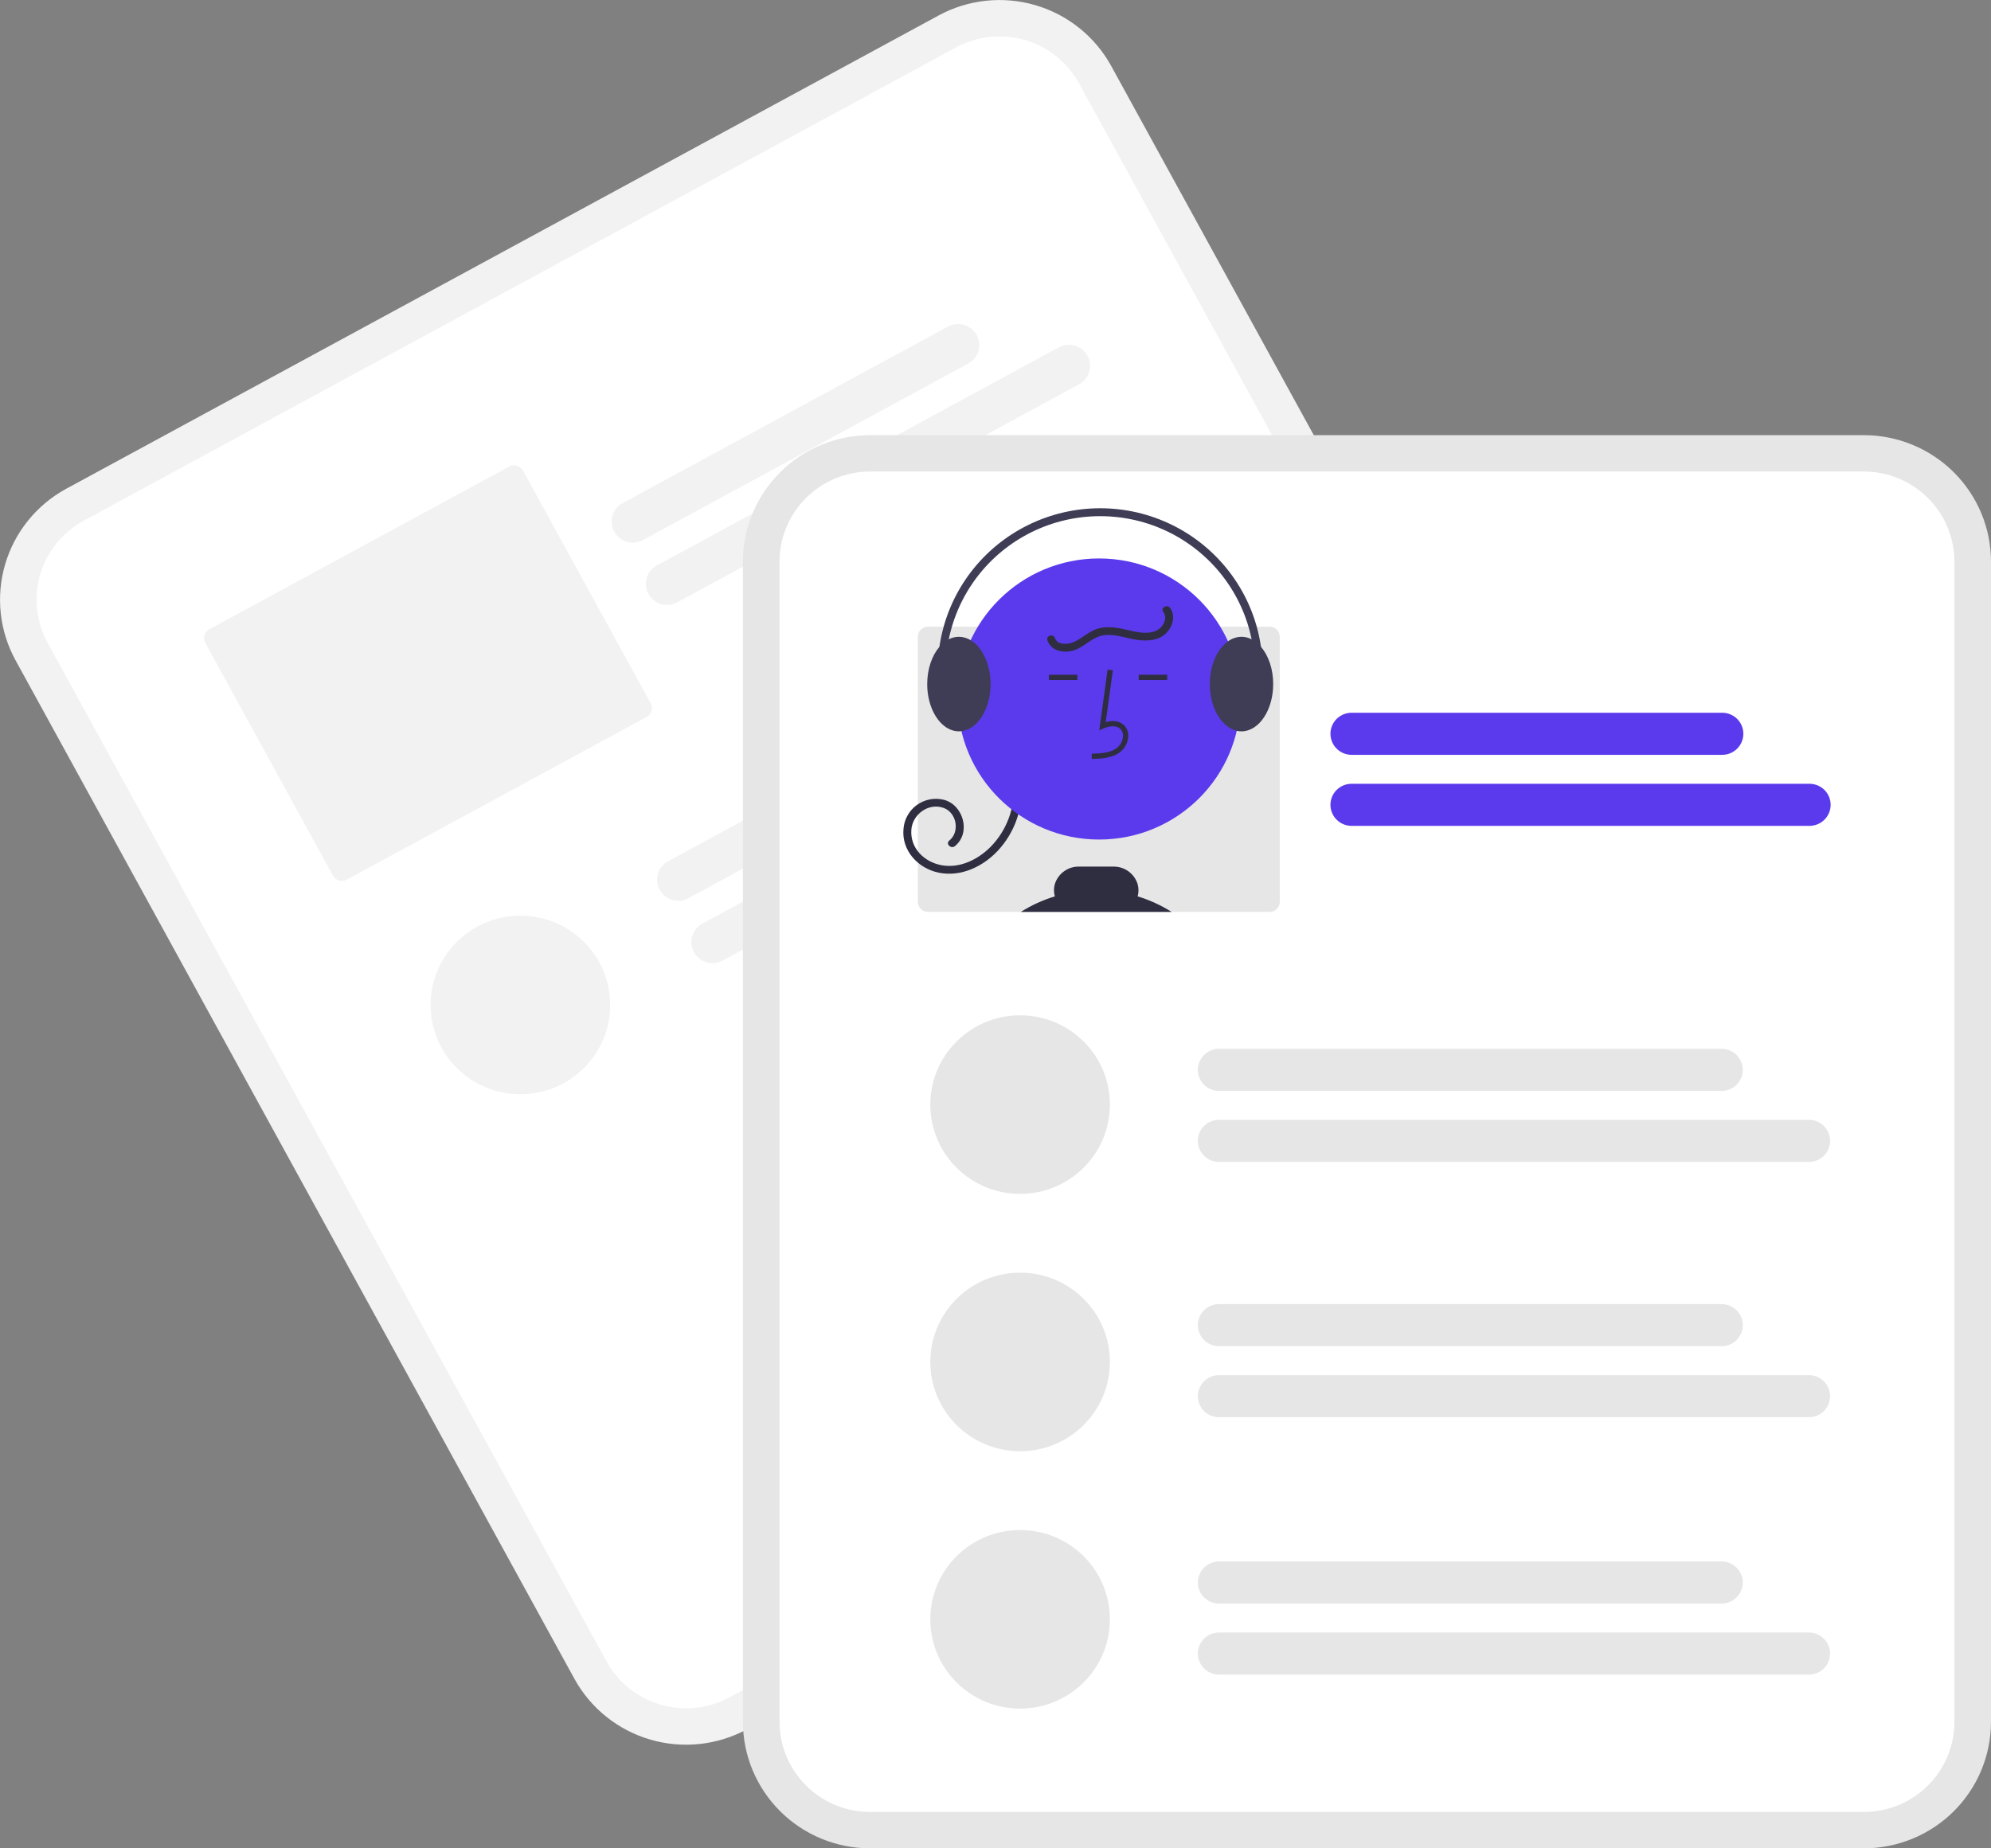 <svg width="70" height="65" viewBox="0 0 70 65" fill="none" xmlns="http://www.w3.org/2000/svg">
<rect x="0" y="0" width="70" height="65" fill="#808080" stroke="none"/>
<g clip-path="url(#clip0_125_6)">
<path d="M33.002 0.543L30.86 1.705L4.47 16.026L2.328 17.188C1.289 17.754 0.517 18.706 0.183 19.837C-0.151 20.968 -0.021 22.184 0.546 23.219L20.197 59.041C20.766 60.075 21.724 60.842 22.86 61.175C23.997 61.507 25.22 61.377 26.26 60.814L26.266 60.811L56.928 44.171L56.934 44.168C57.973 43.603 58.745 42.65 59.079 41.52C59.413 40.389 59.283 39.173 58.716 38.138L39.065 2.315C38.496 1.282 37.538 0.514 36.402 0.182C35.265 -0.15 34.042 -0.021 33.002 0.543Z" fill="#F2F2F2"/>
<path d="M33.617 1.665L31.081 3.042L5.481 16.934L2.944 18.311C2.204 18.714 1.654 19.392 1.416 20.197C1.178 21.002 1.271 21.869 1.674 22.605L21.326 58.428C21.731 59.164 22.413 59.711 23.223 59.947C24.032 60.184 24.903 60.092 25.644 59.691L25.649 59.688L56.312 43.048L56.318 43.045C57.058 42.642 57.607 41.964 57.845 41.159C58.083 40.354 57.99 39.488 57.587 38.751L37.935 2.928C37.53 2.192 36.848 1.645 36.039 1.409C35.229 1.172 34.359 1.264 33.617 1.665Z" fill="white"/>
<path d="M34.041 12.785L22.605 18.991C22.431 19.085 22.228 19.107 22.038 19.051C21.849 18.996 21.689 18.868 21.595 18.696C21.5 18.523 21.479 18.321 21.534 18.132C21.59 17.944 21.718 17.785 21.892 17.692L33.328 11.485C33.501 11.391 33.705 11.37 33.894 11.425C34.083 11.48 34.243 11.608 34.337 11.781C34.432 11.953 34.454 12.156 34.398 12.344C34.342 12.532 34.214 12.691 34.041 12.785Z" fill="#F2F2F2"/>
<path d="M37.938 13.515L23.807 21.184C23.634 21.278 23.43 21.299 23.241 21.244C23.052 21.189 22.892 21.061 22.798 20.888C22.703 20.716 22.681 20.514 22.737 20.325C22.793 20.137 22.921 19.978 23.095 19.884L37.225 12.216C37.311 12.169 37.405 12.14 37.502 12.13C37.599 12.119 37.698 12.128 37.791 12.155C37.885 12.183 37.973 12.229 38.049 12.29C38.125 12.351 38.188 12.426 38.235 12.511C38.282 12.596 38.311 12.69 38.322 12.787C38.332 12.883 38.323 12.981 38.295 13.074C38.268 13.168 38.222 13.255 38.161 13.33C38.099 13.406 38.024 13.469 37.938 13.515Z" fill="#F2F2F2"/>
<path d="M17.903 16.407L7.36 22.129C7.277 22.174 7.215 22.25 7.188 22.34C7.162 22.431 7.172 22.528 7.218 22.61L11.707 30.794C11.752 30.877 11.829 30.938 11.92 30.965C12.01 30.991 12.108 30.981 12.191 30.936L22.734 25.214C22.817 25.169 22.879 25.093 22.905 25.003C22.932 24.913 22.922 24.816 22.877 24.733L18.387 16.549C18.341 16.466 18.265 16.405 18.174 16.379C18.084 16.352 17.986 16.363 17.903 16.407Z" fill="#F2F2F2"/>
<path d="M39.715 23.169L24.203 31.587C24.117 31.633 24.023 31.663 23.926 31.673C23.829 31.683 23.731 31.674 23.637 31.647C23.543 31.62 23.456 31.574 23.38 31.513C23.304 31.452 23.24 31.377 23.194 31.291C23.147 31.206 23.117 31.113 23.107 31.016C23.096 30.919 23.105 30.822 23.133 30.728C23.16 30.635 23.206 30.548 23.268 30.472C23.329 30.397 23.405 30.334 23.49 30.287L39.002 21.87C39.175 21.776 39.379 21.754 39.568 21.809C39.758 21.865 39.917 21.992 40.012 22.165C40.106 22.337 40.128 22.54 40.072 22.728C40.017 22.916 39.888 23.075 39.715 23.169Z" fill="#F2F2F2"/>
<path d="M43.612 23.899L25.406 33.779C25.233 33.873 25.029 33.895 24.84 33.84C24.651 33.784 24.491 33.657 24.396 33.484C24.302 33.312 24.28 33.109 24.336 32.921C24.392 32.733 24.52 32.574 24.693 32.48L42.899 22.6C43.073 22.506 43.276 22.484 43.466 22.54C43.655 22.595 43.815 22.723 43.909 22.895C44.004 23.068 44.025 23.27 43.97 23.459C43.914 23.647 43.785 23.805 43.612 23.899Z" fill="#F2F2F2"/>
<path d="M18.296 38.48C20.039 38.48 21.453 37.075 21.453 35.34C21.453 33.606 20.039 32.201 18.296 32.201C16.552 32.201 15.139 33.606 15.139 35.34C15.139 37.075 16.552 38.48 18.296 38.48Z" fill="#F2F2F2"/>
<path d="M65.531 15.303H30.589C29.404 15.304 28.268 15.773 27.431 16.606C26.593 17.439 26.122 18.569 26.12 19.747V60.556C26.122 61.734 26.593 62.864 27.431 63.697C28.268 64.53 29.404 64.999 30.589 65H65.531C66.716 64.999 67.852 64.53 68.69 63.697C69.527 62.864 69.999 61.734 70 60.556V19.747C69.999 18.569 69.527 17.439 68.69 16.606C67.852 15.773 66.716 15.304 65.531 15.303Z" fill="#E6E6E6"/>
<path d="M65.531 16.582H30.589C29.745 16.583 28.936 16.917 28.34 17.51C27.743 18.104 27.408 18.908 27.407 19.747V60.556C27.408 61.395 27.743 62.199 28.34 62.792C28.936 63.386 29.745 63.72 30.589 63.721H65.531C66.375 63.72 67.184 63.386 67.781 62.792C68.377 62.199 68.713 61.395 68.714 60.556V19.747C68.713 18.908 68.377 18.104 67.781 17.511C67.184 16.917 66.375 16.583 65.531 16.582Z" fill="white"/>
<path d="M60.548 26.545H47.52C47.323 26.545 47.134 26.467 46.994 26.328C46.855 26.189 46.776 26.001 46.776 25.805C46.776 25.608 46.855 25.42 46.994 25.281C47.134 25.143 47.323 25.065 47.52 25.065H60.548C60.646 25.064 60.743 25.084 60.833 25.121C60.923 25.158 61.006 25.212 61.075 25.281C61.144 25.35 61.199 25.431 61.236 25.521C61.274 25.611 61.293 25.707 61.293 25.805C61.293 25.902 61.274 25.998 61.236 26.088C61.199 26.178 61.144 26.26 61.075 26.328C61.006 26.397 60.923 26.452 60.833 26.489C60.743 26.526 60.646 26.545 60.548 26.545Z" fill="#5B3AED"/>
<path d="M63.618 29.043H47.52C47.323 29.043 47.134 28.965 46.994 28.826C46.855 28.687 46.776 28.499 46.776 28.303C46.776 28.106 46.855 27.918 46.994 27.779C47.134 27.64 47.323 27.563 47.52 27.563H63.618C63.815 27.563 64.004 27.64 64.144 27.779C64.283 27.918 64.362 28.106 64.362 28.303C64.362 28.499 64.283 28.687 64.144 28.826C64.004 28.965 63.815 29.043 63.618 29.043Z" fill="#5B3AED"/>
<path d="M44.638 22.038H32.627C32.532 22.038 32.442 22.075 32.375 22.141C32.308 22.208 32.27 22.298 32.27 22.392V31.715C32.27 31.809 32.308 31.899 32.375 31.966C32.442 32.032 32.532 32.07 32.627 32.07H44.638C44.732 32.07 44.823 32.032 44.89 31.966C44.956 31.899 44.994 31.809 44.994 31.715V22.392C44.994 22.298 44.956 22.208 44.89 22.141C44.823 22.075 44.732 22.038 44.638 22.038Z" fill="#E6E6E6"/>
<path d="M35.922 27.762C35.926 28.549 35.635 29.31 35.104 29.893C34.579 30.467 33.797 30.847 33.008 30.69C32.282 30.545 31.691 29.913 31.765 29.149C31.777 28.984 31.825 28.823 31.907 28.678C31.988 28.533 32.099 28.407 32.234 28.31C32.369 28.212 32.524 28.145 32.688 28.113C32.852 28.081 33.02 28.085 33.182 28.125C33.873 28.303 34.148 29.292 33.572 29.756C33.434 29.868 33.236 29.673 33.375 29.561C33.756 29.253 33.638 28.582 33.179 28.413C32.645 28.218 32.079 28.639 32.041 29.182C31.995 29.826 32.491 30.312 33.099 30.426C33.758 30.549 34.41 30.214 34.856 29.752C35.367 29.215 35.649 28.502 35.643 27.762C35.644 27.727 35.659 27.692 35.685 27.668C35.711 27.643 35.746 27.629 35.782 27.629C35.818 27.629 35.853 27.643 35.879 27.668C35.905 27.692 35.92 27.727 35.922 27.762Z" fill="#2F2E41"/>
<path d="M38.642 29.524C41.386 29.524 43.611 27.311 43.611 24.581C43.611 21.851 41.386 19.639 38.642 19.639C35.897 19.639 33.672 21.851 33.672 24.581C33.672 27.311 35.897 29.524 38.642 29.524Z" fill="#5B3AED"/>
<path d="M38.387 26.69L38.382 26.505C38.728 26.496 39.032 26.474 39.261 26.308C39.326 26.258 39.379 26.195 39.417 26.123C39.456 26.051 39.478 25.971 39.482 25.89C39.486 25.84 39.479 25.79 39.46 25.744C39.441 25.697 39.412 25.656 39.375 25.622C39.223 25.495 38.979 25.536 38.8 25.617L38.647 25.688L38.941 23.546L39.126 23.571L38.875 25.393C39.117 25.322 39.341 25.352 39.495 25.481C39.554 25.533 39.6 25.597 39.63 25.669C39.66 25.741 39.673 25.819 39.668 25.896C39.662 26.006 39.633 26.113 39.581 26.209C39.53 26.306 39.458 26.391 39.371 26.457C39.077 26.671 38.694 26.681 38.387 26.69Z" fill="#2F2E41"/>
<path d="M41.036 23.728H40.035V23.913H41.036V23.728Z" fill="#2F2E41"/>
<path d="M37.879 23.728H36.878V23.913H37.879V23.728Z" fill="#2F2E41"/>
<path d="M35.889 32.07C36.261 31.835 36.664 31.651 37.086 31.522C37.045 31.38 37.046 31.229 37.087 31.087C37.144 30.908 37.256 30.751 37.409 30.641C37.562 30.53 37.746 30.472 37.935 30.475H39.146C39.335 30.472 39.52 30.531 39.673 30.641C39.826 30.752 39.939 30.909 39.996 31.088C40.037 31.23 40.038 31.38 39.998 31.522C40.419 31.651 40.822 31.835 41.194 32.07H35.889Z" fill="#2F2E41"/>
<path d="M44.334 22.747C44.243 22.638 44.132 22.548 44.006 22.482C43.896 22.424 43.773 22.394 43.649 22.394C43.478 22.396 43.312 22.452 43.174 22.553C42.796 22.819 42.534 23.392 42.534 24.056C42.534 24.889 42.947 25.58 43.482 25.7C43.537 25.712 43.593 25.719 43.649 25.719C44.262 25.719 44.763 24.973 44.763 24.056C44.763 23.524 44.595 23.051 44.334 22.747Z" fill="#3F3D56"/>
<path d="M34.127 22.513H34.127C34.002 22.436 33.859 22.395 33.713 22.394C33.589 22.394 33.466 22.424 33.356 22.482C33.23 22.548 33.119 22.638 33.028 22.747L33.027 22.748C32.767 23.052 32.599 23.525 32.599 24.056C32.599 24.773 32.904 25.384 33.331 25.618C33.448 25.683 33.579 25.718 33.713 25.719C33.743 25.719 33.773 25.717 33.802 25.713H33.803C34.375 25.645 34.828 24.928 34.828 24.056C34.828 23.358 34.537 22.759 34.127 22.513Z" fill="#3F3D56"/>
<path d="M33.4 25.459C33.422 25.459 33.444 25.454 33.464 25.444C33.484 25.434 33.501 25.419 33.514 25.401C33.526 25.383 33.535 25.363 33.538 25.341C33.541 25.319 33.539 25.297 33.532 25.276C33.266 24.489 33.186 23.651 33.298 22.828C33.411 22.005 33.712 21.219 34.18 20.53C34.647 19.842 35.268 19.27 35.994 18.859C36.719 18.448 37.531 18.209 38.364 18.161C39.198 18.113 40.032 18.256 40.801 18.58C41.57 18.904 42.253 19.401 42.798 20.03C43.343 20.66 43.734 21.406 43.942 22.21C44.15 23.015 44.168 23.856 43.996 24.669C43.988 24.705 43.995 24.742 44.015 24.773C44.035 24.804 44.067 24.826 44.103 24.833C44.139 24.841 44.177 24.834 44.208 24.814C44.239 24.794 44.261 24.762 44.268 24.726C44.45 23.872 44.43 22.987 44.212 22.141C43.994 21.295 43.582 20.511 43.009 19.849C42.437 19.187 41.718 18.665 40.91 18.324C40.101 17.983 39.225 17.832 38.348 17.883C37.471 17.934 36.618 18.186 35.855 18.618C35.092 19.05 34.44 19.651 33.948 20.375C33.457 21.099 33.14 21.925 33.022 22.791C32.904 23.656 32.988 24.537 33.268 25.365C33.278 25.392 33.295 25.416 33.319 25.433C33.343 25.45 33.371 25.459 33.4 25.459Z" fill="#3F3D56"/>
<path d="M41.138 21.379C41.335 21.646 41.238 22.006 41.03 22.236C40.761 22.536 40.33 22.555 39.957 22.499C39.538 22.437 39.093 22.241 38.669 22.373C38.307 22.485 38.049 22.812 37.673 22.894C37.34 22.966 36.941 22.87 36.825 22.517C36.768 22.347 37.037 22.274 37.093 22.443C37.169 22.672 37.495 22.667 37.682 22.604C37.982 22.502 38.212 22.256 38.507 22.138C38.854 21.999 39.231 22.061 39.584 22.141C39.918 22.215 40.301 22.326 40.633 22.186C40.879 22.083 41.074 21.758 40.897 21.518C40.791 21.375 41.033 21.236 41.138 21.379Z" fill="#2F2E41"/>
<path d="M60.528 38.364H42.858C42.761 38.364 42.664 38.344 42.573 38.307C42.483 38.27 42.401 38.216 42.332 38.147C42.263 38.078 42.208 37.996 42.171 37.907C42.133 37.817 42.114 37.721 42.114 37.623C42.114 37.526 42.133 37.43 42.171 37.34C42.208 37.251 42.263 37.169 42.332 37.1C42.401 37.031 42.483 36.977 42.573 36.94C42.664 36.903 42.761 36.883 42.858 36.883H60.528C60.726 36.884 60.915 36.962 61.054 37.1C61.193 37.239 61.272 37.427 61.272 37.623C61.272 37.82 61.193 38.008 61.054 38.147C60.915 38.285 60.726 38.363 60.528 38.364Z" fill="#E6E6E6"/>
<path d="M63.598 40.861H42.858C42.761 40.862 42.664 40.843 42.573 40.805C42.483 40.768 42.401 40.714 42.331 40.645C42.262 40.576 42.208 40.495 42.17 40.405C42.133 40.315 42.113 40.219 42.113 40.121C42.113 40.024 42.133 39.928 42.17 39.838C42.208 39.748 42.262 39.666 42.331 39.598C42.401 39.529 42.483 39.474 42.573 39.437C42.664 39.4 42.761 39.381 42.858 39.381H63.598C63.696 39.381 63.793 39.4 63.883 39.437C63.973 39.474 64.056 39.529 64.125 39.598C64.194 39.666 64.249 39.748 64.286 39.838C64.324 39.928 64.343 40.024 64.343 40.121C64.343 40.219 64.324 40.315 64.286 40.405C64.249 40.495 64.194 40.576 64.125 40.645C64.056 40.714 63.973 40.768 63.883 40.805C63.793 40.843 63.696 40.862 63.598 40.861Z" fill="#E6E6E6"/>
<path d="M60.528 47.341H42.858C42.661 47.341 42.472 47.264 42.332 47.125C42.193 46.986 42.114 46.798 42.114 46.601C42.114 46.405 42.193 46.217 42.332 46.078C42.472 45.939 42.661 45.861 42.858 45.861H60.528C60.726 45.861 60.915 45.939 61.055 46.078C61.194 46.217 61.273 46.405 61.273 46.601C61.273 46.798 61.194 46.986 61.055 47.125C60.915 47.264 60.726 47.341 60.528 47.341Z" fill="#E6E6E6"/>
<path d="M63.598 49.839H42.858C42.661 49.839 42.472 49.761 42.332 49.623C42.193 49.484 42.114 49.295 42.114 49.099C42.114 48.903 42.193 48.715 42.332 48.576C42.472 48.437 42.661 48.359 42.858 48.359H63.598C63.795 48.359 63.985 48.437 64.124 48.576C64.264 48.715 64.342 48.903 64.342 49.099C64.342 49.295 64.264 49.484 64.124 49.623C63.985 49.761 63.795 49.839 63.598 49.839Z" fill="#E6E6E6"/>
<path d="M35.865 41.985C37.608 41.985 39.022 40.579 39.022 38.845C39.022 37.111 37.608 35.705 35.865 35.705C34.121 35.705 32.708 37.111 32.708 38.845C32.708 40.579 34.121 41.985 35.865 41.985Z" fill="#E6E6E6"/>
<path d="M35.865 51.035C37.608 51.035 39.022 49.629 39.022 47.895C39.022 46.161 37.608 44.755 35.865 44.755C34.121 44.755 32.708 46.161 32.708 47.895C32.708 49.629 34.121 51.035 35.865 51.035Z" fill="#E6E6E6"/>
<path d="M60.528 56.392H42.858C42.661 56.392 42.472 56.314 42.332 56.175C42.193 56.036 42.114 55.848 42.114 55.652C42.114 55.456 42.193 55.267 42.332 55.129C42.472 54.99 42.661 54.912 42.858 54.912H60.528C60.726 54.912 60.915 54.99 61.055 55.129C61.194 55.267 61.273 55.456 61.273 55.652C61.273 55.848 61.194 56.036 61.055 56.175C60.915 56.314 60.726 56.392 60.528 56.392Z" fill="#E6E6E6"/>
<path d="M63.598 58.89H42.858C42.661 58.89 42.472 58.812 42.332 58.673C42.193 58.534 42.114 58.346 42.114 58.15C42.114 57.953 42.193 57.765 42.332 57.626C42.472 57.488 42.661 57.41 42.858 57.41H63.598C63.795 57.41 63.985 57.488 64.124 57.626C64.264 57.765 64.342 57.953 64.342 58.15C64.342 58.346 64.264 58.534 64.124 58.673C63.985 58.812 63.795 58.89 63.598 58.89Z" fill="#E6E6E6"/>
<path d="M35.865 60.086C37.608 60.086 39.022 58.68 39.022 56.946C39.022 55.212 37.608 53.806 35.865 53.806C34.121 53.806 32.708 55.212 32.708 56.946C32.708 58.68 34.121 60.086 35.865 60.086Z" fill="#E6E6E6"/>
</g>
<defs>
<clipPath id="clip0_125_6">
<rect width="70" height="65" fill="white"/>
</clipPath>
</defs>
</svg>
